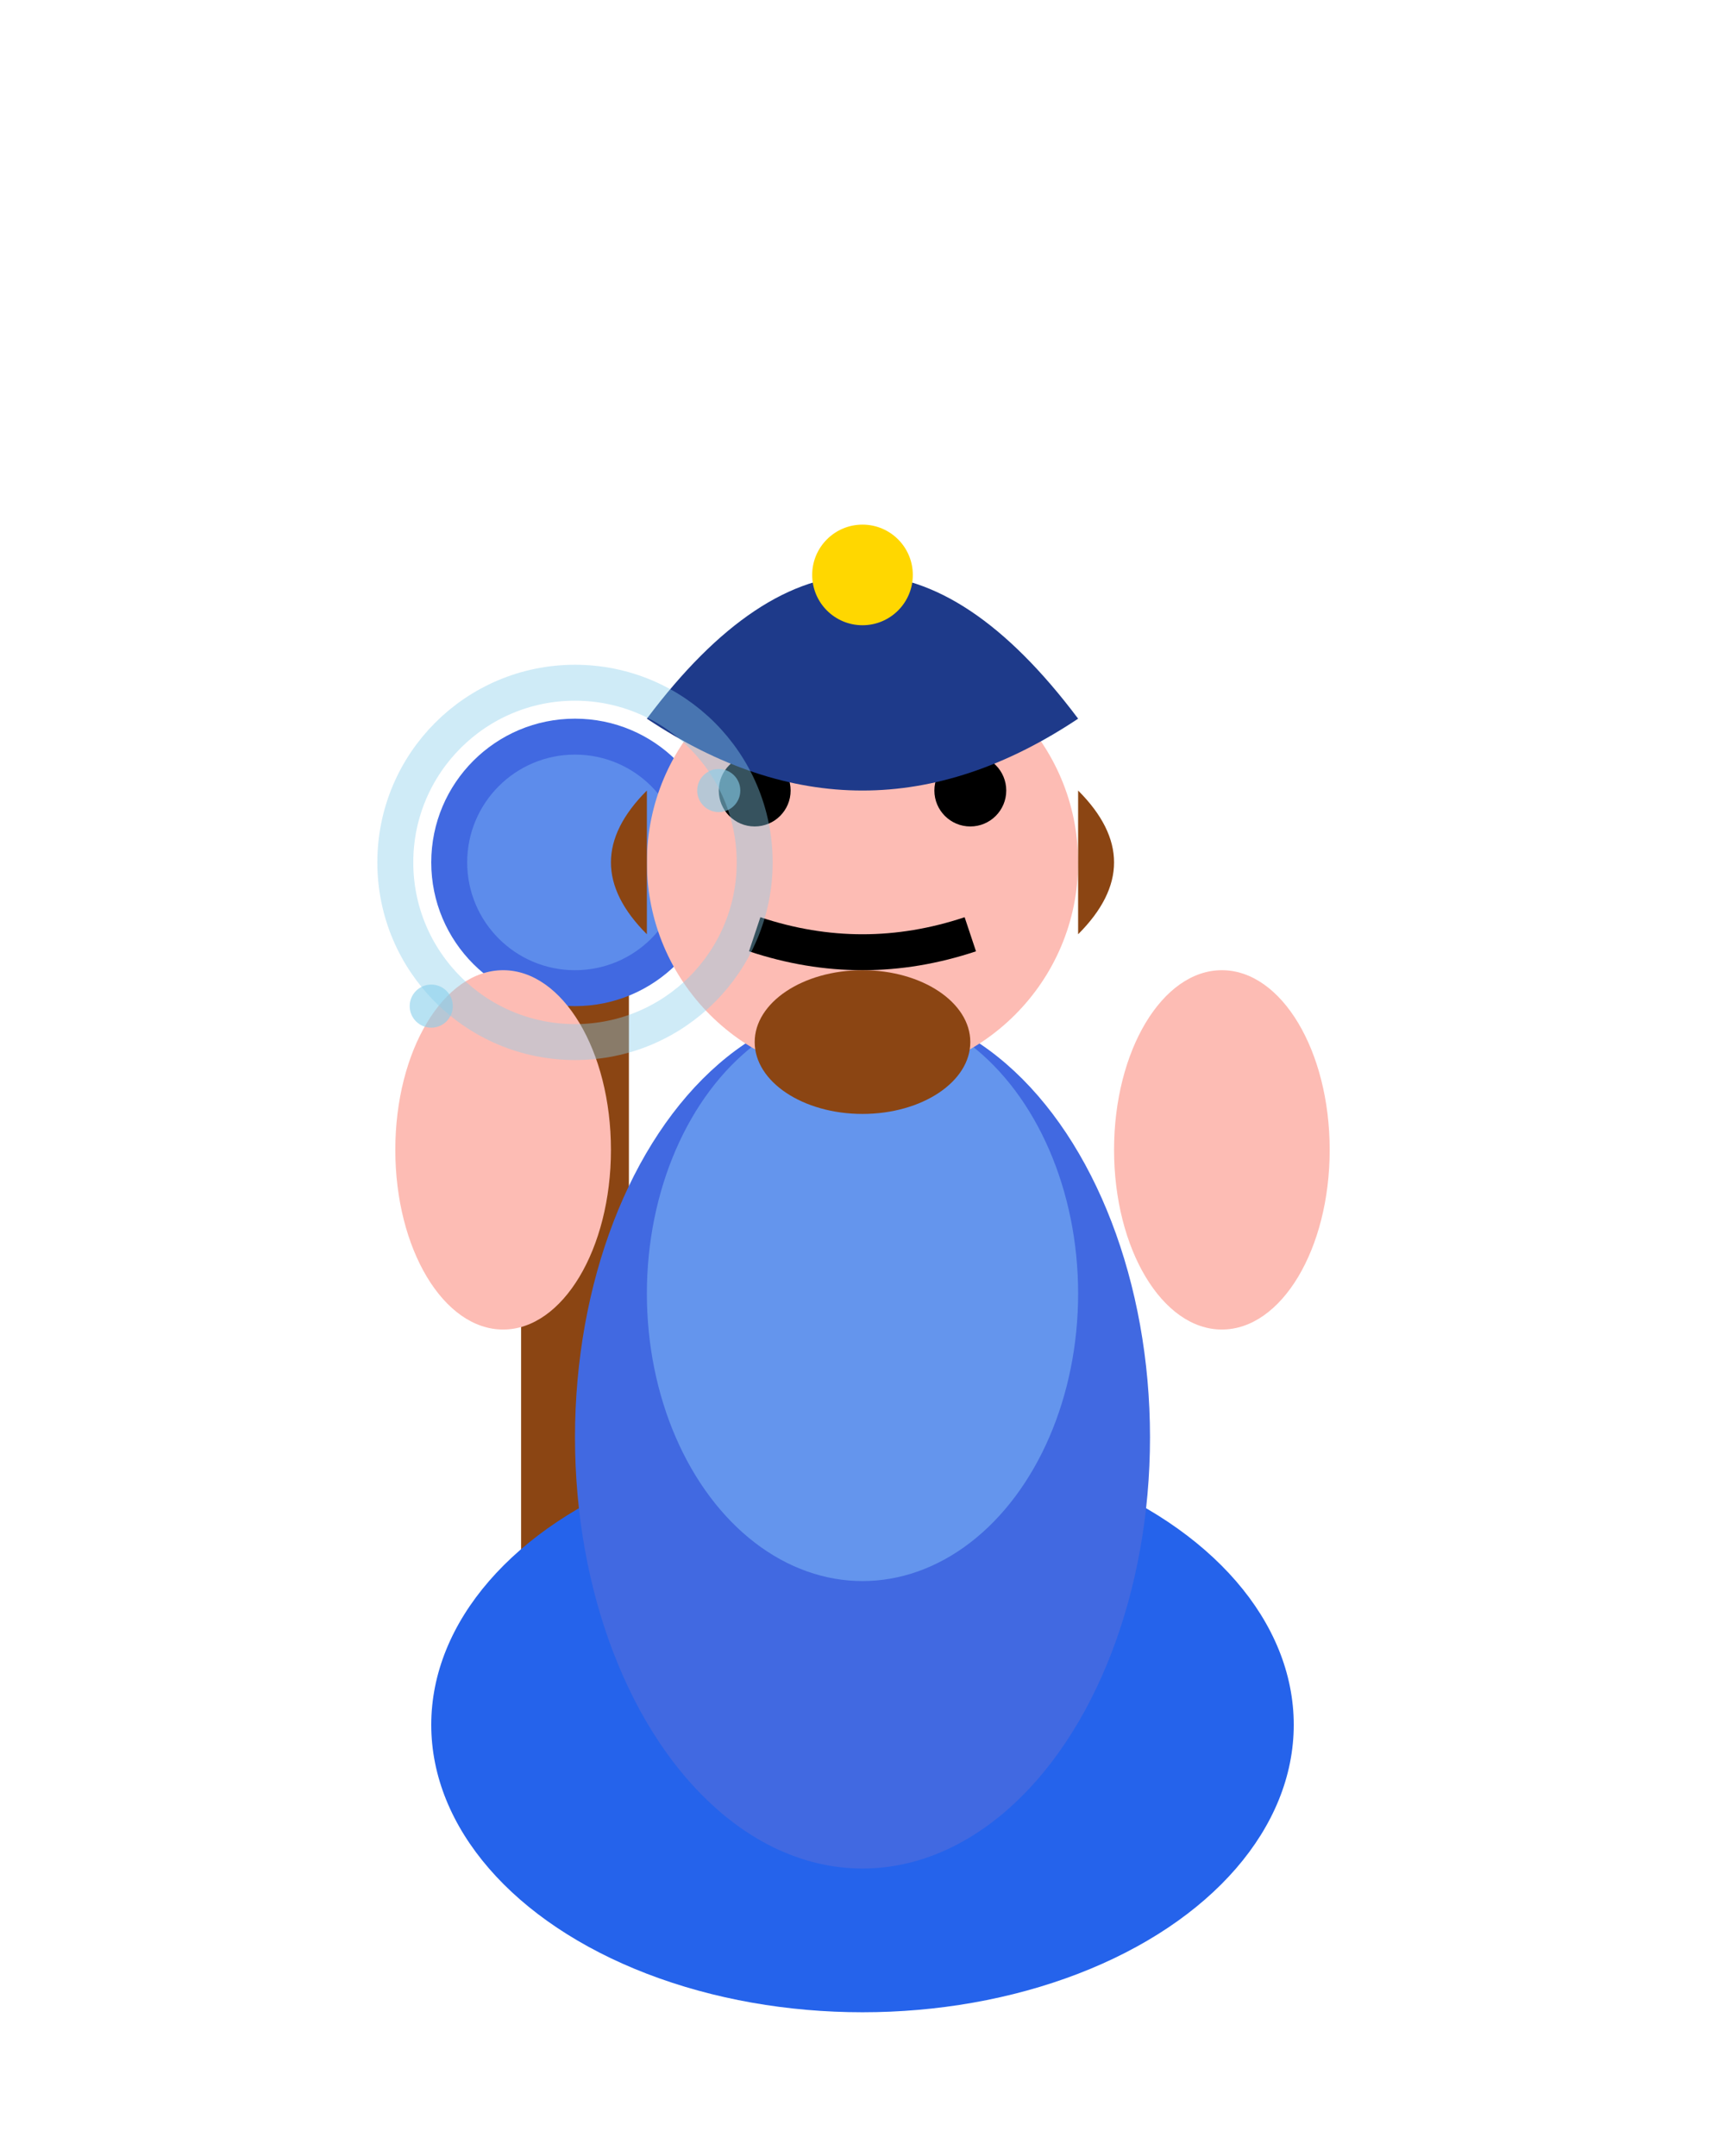 <svg width="24" height="30" viewBox="0 0 24 30" xmlns="http://www.w3.org/2000/svg">
  <!-- Wizard Special Animation Frame 1: Windup Preparation -->
  
  <!-- Staff positioned for magic missile -->
  <line x1="8" y1="12" x2="8" y2="24" stroke="#8B4513" stroke-width="1.5"/>
  <circle cx="8" cy="12" r="2" fill="#4169E1"/>
  <circle cx="8" cy="12" r="1.5" fill="#6495ED" opacity="0.8"/>
  
  <!-- Body/Robes -->
  <ellipse cx="12" cy="24" rx="6" ry="4" fill="#2563EB"/>
  <ellipse cx="12" cy="20" rx="4" ry="6" fill="#4169E1"/>
  <ellipse cx="12" cy="18" rx="3" ry="4" fill="#6495ED"/>
  
  <!-- Arms - preparing for missile cast -->
  <ellipse cx="7" cy="16" rx="1.5" ry="2.5" fill="#FDBCB4"/>
  <ellipse cx="17" cy="16" rx="1.5" ry="2.5" fill="#FDBCB4"/>
  
  <!-- Head -->
  <circle cx="12" cy="12" r="3" fill="#FDBCB4"/>
  
  <!-- Eyes -->
  <circle cx="10.5" cy="11" r="0.5" fill="#000"/>
  <circle cx="13.5" cy="11" r="0.5" fill="#000"/>
  
  <!-- Mouth -->
  <path d="M 10.5 13 Q 12 13.5 13.5 13" stroke="#000" stroke-width="0.5" fill="none"/>
  
  <!-- Beard -->
  <ellipse cx="12" cy="14.5" rx="1.5" ry="1" fill="#8B4513"/>
  
  <!-- Hat -->
  <path d="M 9 10 Q 12 6 15 10 Q 12 12 9 10" fill="#1E3A8A"/>
  <circle cx="12" cy="8" r="0.7" fill="#FFD700"/>
  
  <!-- Hair -->
  <path d="M 9 11 Q 8 12 9 13" fill="#8B4513"/>
  <path d="M 15 11 Q 16 12 15 13" fill="#8B4513"/>
  
  <!-- Minimal blue energy buildup -->
  <circle cx="8" cy="12" r="2.5" fill="none" stroke="#87CEEB" stroke-width="0.5" opacity="0.4"/>
  
  <!-- Small blue sparkles -->
  <circle cx="10" cy="11" r="0.3" fill="#87CEEB" opacity="0.6"/>
  <circle cx="6" cy="14" r="0.3" fill="#87CEEB" opacity="0.6"/>
</svg> 